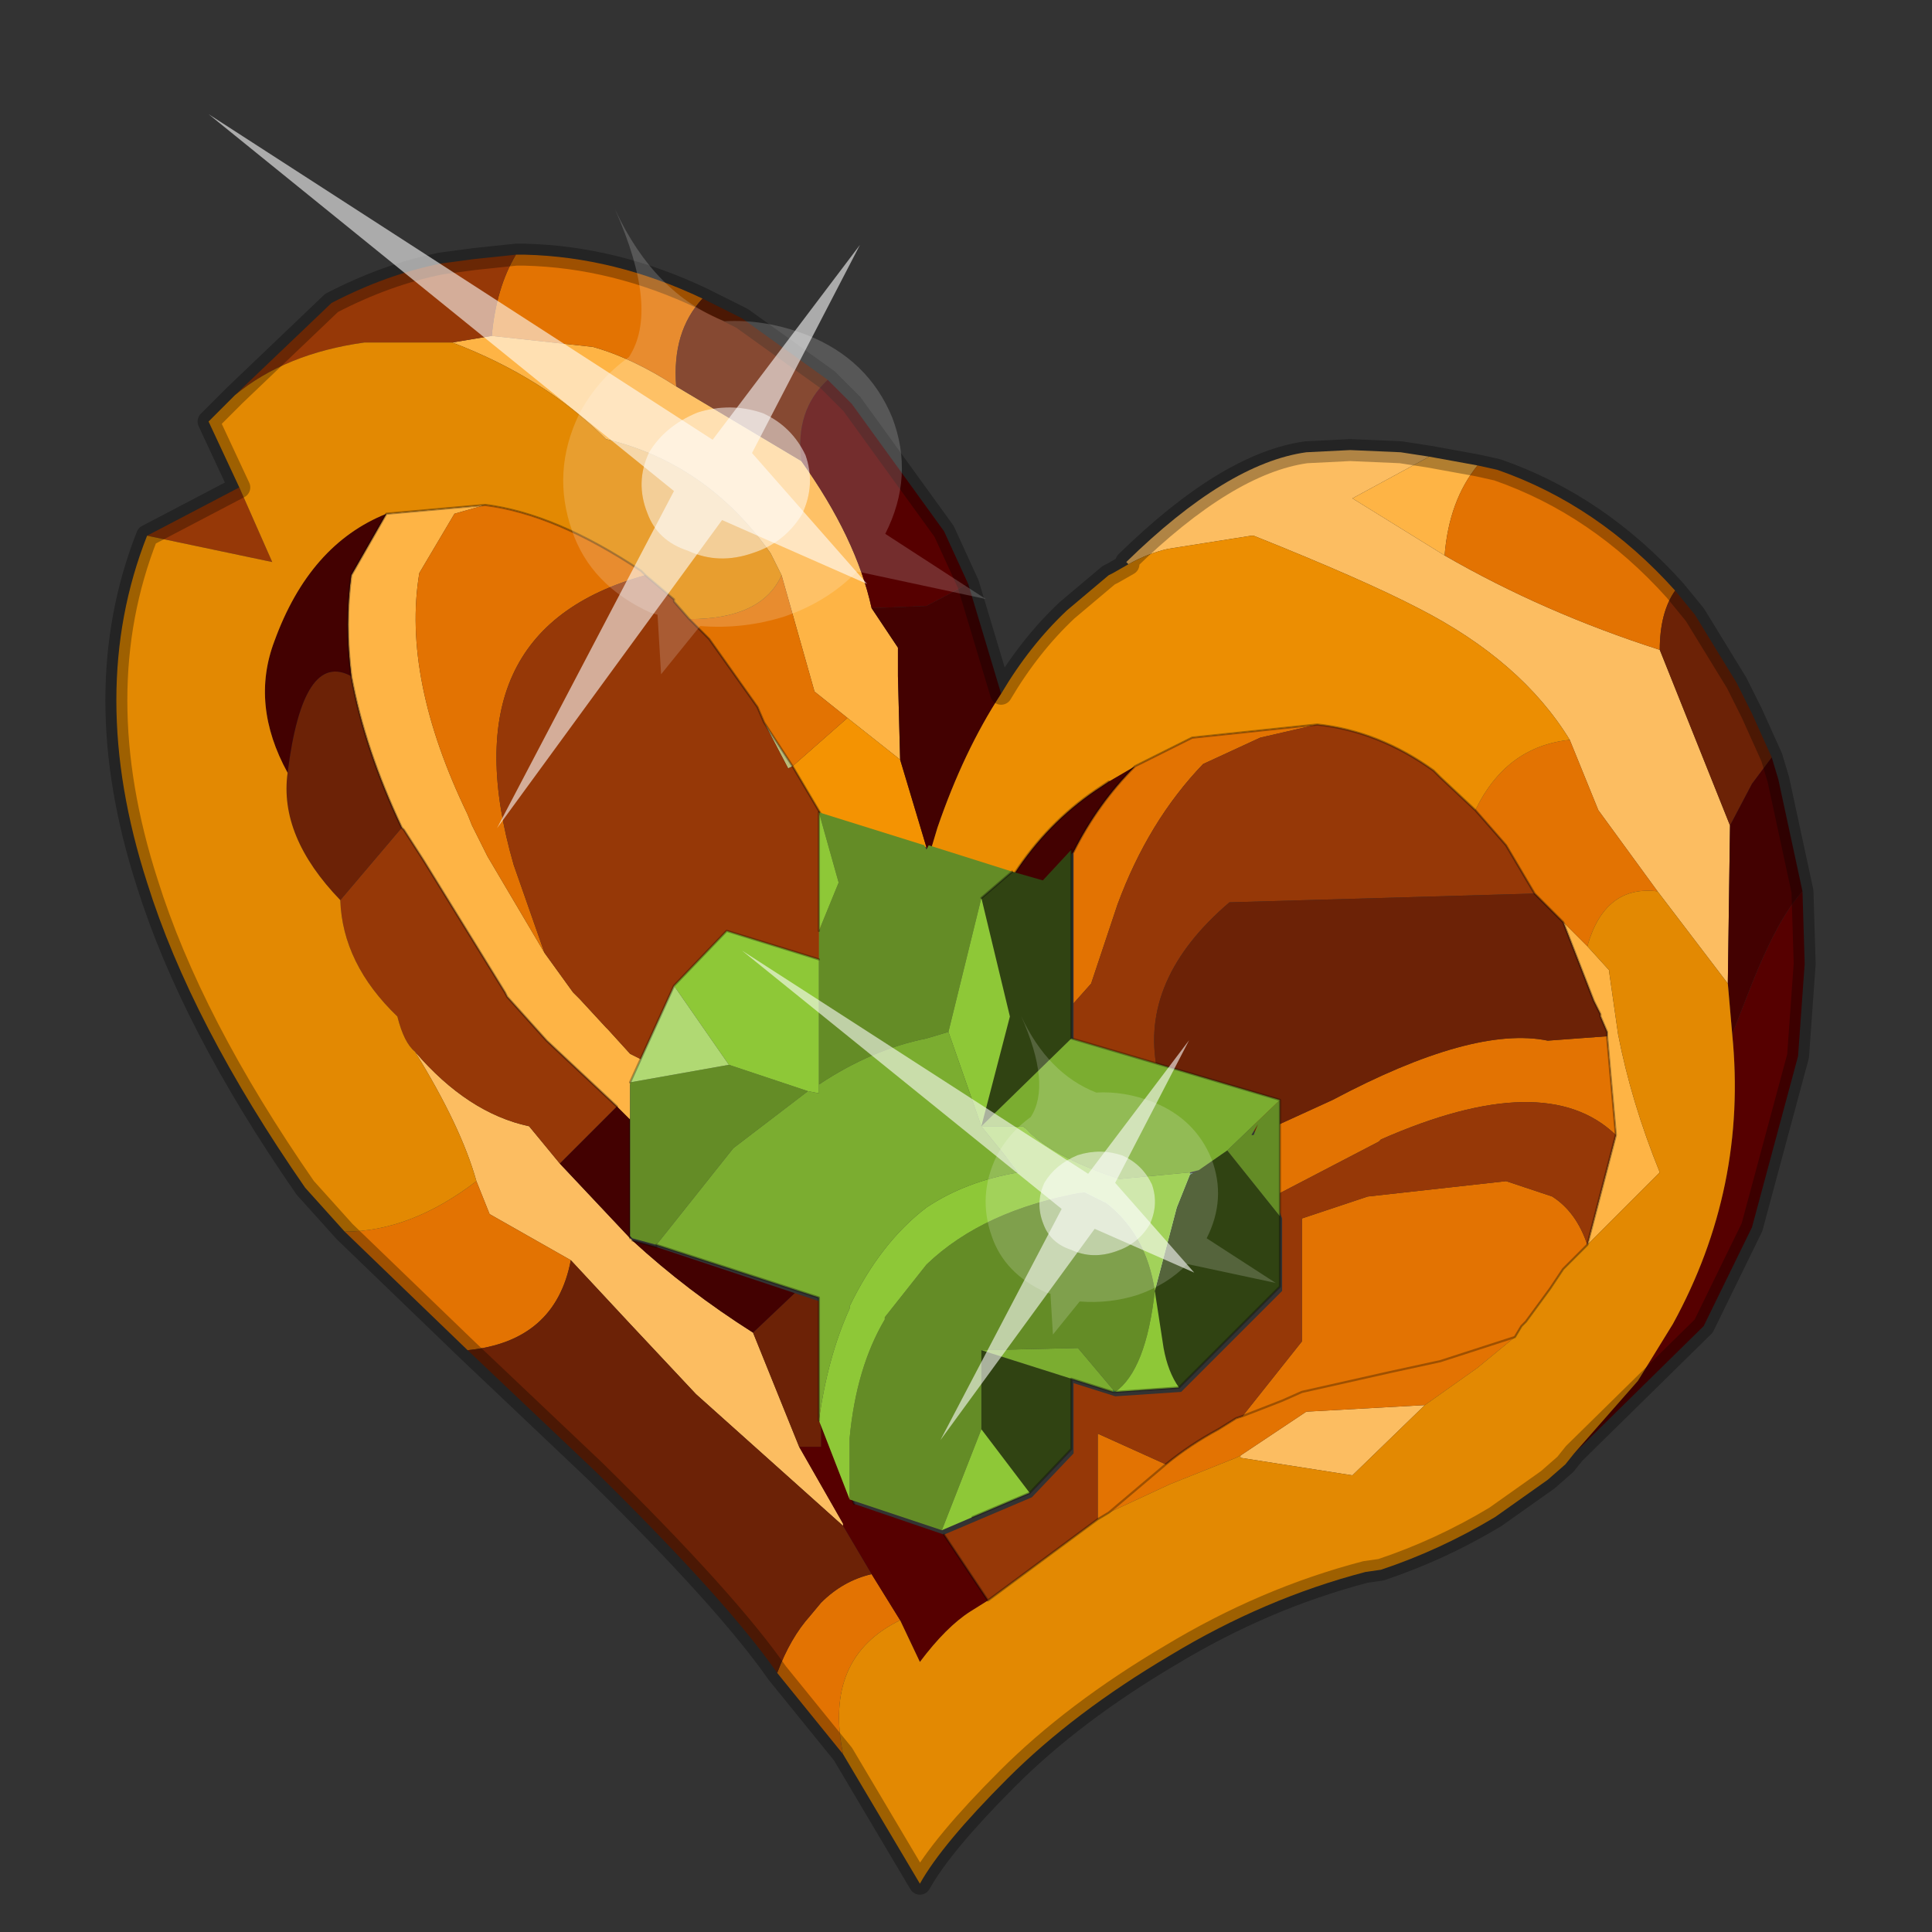 <?xml version="1.0" encoding="UTF-8" standalone="no"?>
<svg xmlns:xlink="http://www.w3.org/1999/xlink" height="440.0px" width="440.0px" xmlns="http://www.w3.org/2000/svg">
  <rect width="100%" height="100%" fill="#333333" stroke="none"/>
  <g transform="matrix(10.0, 0.0, 0.0, 10.0, 0.0, 0.0)">
    <use height="44.0" transform="matrix(1.0, 0.0, 0.0, 1.0, 0.0, 0.0)" width="44.0" xlink:href="#shape0"/>
    <use height="20.95" transform="matrix(0.081, 0.69, 0.771, -0.102, 4.75, 2.6)" width="24.45" xlink:href="#sprite0"/>
    <use height="20.95" transform="matrix(0.056, 0.473, 0.529, -0.07, 16.9, 21.65)" width="24.45" xlink:href="#sprite0"/>
  </g>
  <defs>
    <g id="shape0" transform="matrix(1.0, 0.0, 0.0, 1.0, 0.0, 0.0)">
      <path d="M44.0 44.0 L0.0 44.0 0.0 0.0 44.0 0.0 44.0 44.0" fill="#43adca" fill-opacity="0.0" fill-rule="evenodd" stroke="none"/>
      <path d="M18.05 17.45 L17.95 17.5 17.4 16.45 18.05 17.45" fill="#bbba77" fill-rule="evenodd" stroke="none"/>
      <path d="M28.6 25.9 L28.55 25.9 28.6 25.85 28.6 25.9" fill="#17462f" fill-rule="evenodd" stroke="none"/>
      <path d="M27.35 26.7 L27.15 26.8 26.85 27.55 26.35 29.5 Q26.15 28.2 25.25 27.45 L24.75 27.2 23.25 26.8 22.45 25.7 23.35 25.7 Q24.0 26.4 25.55 26.9 L27.35 26.7" fill="#9fdfbf" fill-rule="evenodd" stroke="none"/>
      <path d="M25.7 12.85 L25.65 12.8 Q27.95 10.55 29.75 10.3 L30.75 10.25 31.9 10.3 32.55 10.4 30.8 11.35 32.9 12.65 Q35.15 13.95 37.8 14.8 L39.4 18.8 39.35 22.4 37.75 20.3 36.4 18.45 35.75 16.85 Q34.65 15.05 32.3 13.85 31.05 13.2 28.55 12.2 L28.5 12.2 26.6 12.5 Q26.15 12.6 25.7 12.85 M10.85 26.9 Q10.5 25.65 9.45 23.95 10.65 25.35 12.05 25.65 L12.75 26.5 14.35 28.2 14.4 28.25 Q15.65 29.4 17.15 30.35 L18.2 32.95 19.2 34.7 19.2 34.75 15.85 31.75 14.35 30.15 13.0 28.7 11.15 27.65 10.85 26.9 M28.25 33.15 L29.75 32.15 32.45 32.0 30.8 33.6 28.25 33.2 28.25 33.15" fill="#fcbd61" fill-rule="evenodd" stroke="none"/>
      <path d="M32.55 10.4 L33.65 10.6 Q33.0 11.4 32.9 12.65 L30.8 11.35 32.55 10.4 M35.6 21.0 L36.15 21.55 36.65 22.1 36.65 22.15 36.85 23.55 Q37.15 25.1 37.8 26.7 L36.15 28.35 36.8 25.85 36.6 23.6 36.6 23.5 36.45 23.15 36.45 23.1 36.3 22.8 35.6 21.0 M8.8 11.7 L11.05 11.5 10.35 11.7 9.55 13.05 Q9.15 15.45 10.65 18.55 L10.75 18.8 11.1 19.5 12.4 21.7 13.05 22.6 13.2 22.75 13.8 23.4 13.85 23.45 14.35 24.0 14.65 24.15 14.35 24.7 14.35 25.5 14.05 25.2 12.45 23.7 11.55 22.7 11.5 22.6 9.65 19.6 9.2 18.9 9.15 18.85 Q8.3 17.05 8.0 15.4 7.85 14.2 8.0 13.1 L8.8 11.7 M17.8 13.1 L17.55 12.6 Q16.1 10.55 13.8 10.0 12.4 8.6 10.3 7.8 L11.2 7.65 13.5 7.9 Q14.4 8.15 15.4 8.8 L18.25 10.5 Q19.5 12.25 19.85 13.85 L20.45 14.75 20.45 15.4 20.5 17.3 19.3 16.35 18.55 15.75 17.8 13.1" fill="#feb445" fill-rule="evenodd" stroke="none"/>
      <path d="M20.5 17.3 L21.1 19.3 18.7 18.55 18.05 17.45 19.3 16.35 20.5 17.3" fill="#f49302" fill-rule="evenodd" stroke="none"/>
      <path d="M19.2 39.95 L17.7 38.1 Q18.0 37.3 18.45 36.8 L18.7 36.5 Q19.2 36.0 19.85 35.85 L20.5 36.9 Q18.75 37.75 19.2 39.95 M10.65 30.75 L7.85 28.05 Q9.35 28.05 10.85 26.9 L11.15 27.65 13.0 28.7 Q12.65 30.55 10.65 30.75 M11.75 5.8 L11.95 5.8 Q14.0 5.85 16.0 6.8 15.3 7.55 15.4 8.8 14.4 8.15 13.5 7.9 L11.2 7.65 Q11.3 6.55 11.75 5.8 M33.65 10.6 L34.1 10.7 Q36.4 11.5 38.15 13.45 37.8 13.95 37.8 14.8 35.15 13.95 32.9 12.65 33.0 11.4 33.65 10.6 M35.75 16.85 L36.4 18.45 37.75 20.3 Q36.55 20.15 36.15 21.55 L35.6 21.0 34.95 20.35 34.3 19.25 33.6 18.45 Q34.3 17.0 35.75 16.85 M30.0 16.5 L28.7 16.8 27.4 17.4 Q26.15 18.7 25.45 20.6 L24.85 22.4 24.45 22.85 24.45 19.4 Q25.0 18.3 25.85 17.45 L27.15 16.8 30.0 16.5 M28.6 25.9 L28.6 25.85 30.35 25.05 Q33.55 23.35 35.25 23.7 L36.6 23.6 36.8 25.85 Q35.2 24.3 31.45 25.95 L31.4 26.0 29.0 27.25 28.6 25.9 M11.05 11.5 Q12.65 11.7 14.6 13.0 L14.7 13.1 Q10.15 14.35 11.7 19.7 L12.4 21.7 11.1 19.5 10.75 18.8 10.65 18.55 Q9.15 15.45 9.55 13.05 L10.35 11.7 11.05 11.5 M15.7 14.1 Q17.35 14.1 17.8 13.1 L18.55 15.75 19.3 16.35 18.05 17.45 17.4 16.45 17.25 16.1 16.15 14.55 15.7 14.1 M25.0 34.6 L25.0 32.65 26.55 33.35 Q27.1 32.9 27.75 32.55 L28.15 32.3 28.3 32.25 29.65 30.55 29.65 27.75 31.15 27.25 34.3 26.9 35.35 27.25 Q35.9 27.6 36.15 28.35 L35.6 28.9 35.3 29.35 34.75 30.1 34.65 30.2 34.5 30.45 33.65 31.15 32.45 32.0 29.75 32.15 28.25 33.15 28.15 33.2 26.65 33.8 25.25 34.45 26.55 33.35 25.25 34.45 25.0 34.6 M28.3 32.25 L29.2 31.9 29.65 31.7 31.65 31.25 32.8 31.0 34.5 30.45 32.8 31.0 31.65 31.25 29.65 31.7 29.2 31.9 28.3 32.25" fill="#e37302" fill-rule="evenodd" stroke="none"/>
      <path d="M3.35 12.2 L5.45 11.1 6.2 12.8 3.35 12.2 M5.35 9.0 L7.55 6.9 Q8.8 6.25 10.05 6.0 L10.8 5.9 11.75 5.8 Q11.3 6.55 11.2 7.65 L10.3 7.8 8.3 7.8 Q6.5 8.05 5.35 9.0 M30.0 16.5 Q31.4 16.65 32.65 17.55 L32.8 17.7 33.6 18.45 34.3 19.25 34.95 20.35 28.0 20.55 Q25.95 22.3 26.35 24.35 L24.45 23.75 24.45 22.85 24.85 22.4 25.45 20.6 Q26.15 18.7 27.4 17.4 L28.7 16.8 30.0 16.5 M29.0 27.25 L31.4 26.0 31.45 25.95 Q35.2 24.3 36.8 25.85 L36.15 28.35 Q35.9 27.6 35.35 27.25 L34.3 26.9 31.15 27.25 29.65 27.75 29.65 30.55 28.3 32.25 28.15 32.3 27.75 32.55 Q27.1 32.9 26.55 33.35 L25.0 32.65 25.0 34.6 22.5 36.45 21.5 34.95 23.5 34.1 24.45 33.1 24.45 31.5 25.4 31.8 26.9 31.7 29.2 29.4 29.2 27.75 29.0 27.25 M14.7 13.1 L15.35 13.65 15.35 13.7 15.7 14.1 16.15 14.55 17.25 16.1 17.4 16.45 17.95 17.5 18.05 17.45 18.7 18.55 18.7 21.9 16.6 21.25 15.4 22.5 14.65 24.15 14.35 24.0 13.85 23.45 13.8 23.4 13.2 22.75 13.05 22.6 12.4 21.7 11.7 19.7 Q10.15 14.35 14.7 13.1 M9.15 18.85 L9.2 18.9 9.65 19.6 11.5 22.6 11.55 22.7 12.45 23.7 14.05 25.2 12.75 26.5 12.05 25.65 Q10.65 25.35 9.45 23.95 9.2 23.75 9.05 23.15 7.8 21.95 7.75 20.5 L9.15 18.85" fill="#963807" fill-rule="evenodd" stroke="none"/>
      <path d="M38.15 13.45 L38.6 14.0 39.55 15.55 39.9 16.25 40.35 17.25 39.9 17.85 39.4 18.8 37.8 14.8 Q37.8 13.95 38.15 13.45 M17.7 38.1 Q16.55 36.45 13.55 33.5 L10.65 30.75 Q12.65 30.55 13.0 28.7 L14.35 30.15 15.85 31.75 19.2 34.75 19.85 35.85 Q19.2 36.0 18.7 36.5 L18.45 36.8 Q18.0 37.3 17.7 38.1 M16.0 6.8 L16.9 7.25 18.85 8.65 Q18.1 9.35 18.25 10.5 L15.4 8.8 Q15.3 7.55 16.0 6.8 M26.35 24.35 Q25.95 22.3 28.0 20.55 L34.95 20.35 35.6 21.0 36.3 22.8 36.45 23.1 36.45 23.15 36.6 23.5 36.6 23.6 35.25 23.7 Q33.55 23.35 30.35 25.05 L28.6 25.85 28.3 24.95 26.35 24.35 M8.0 15.4 Q8.3 17.05 9.15 18.85 L7.75 20.5 Q6.35 19.05 6.55 17.6 6.9 14.8 8.0 15.4 M18.2 32.95 L17.15 30.35 18.1 29.45 18.7 29.65 18.7 32.45 18.7 32.95 18.2 32.95" fill="#6c2206" fill-rule="evenodd" stroke="none"/>
      <path d="M41.05 20.3 L41.1 21.95 40.95 24.05 39.9 27.95 38.8 30.2 35.85 33.1 37.3 31.45 38.1 30.15 Q39.8 27.05 39.45 23.55 L39.9 22.4 Q40.5 20.9 41.05 20.3 M18.85 8.65 L19.0 8.8 19.4 9.2 21.5 12.1 22.05 13.3 21.1 13.8 19.85 13.85 Q19.5 12.25 18.25 10.5 18.1 9.35 18.85 8.65 M19.2 34.75 L19.2 34.7 18.2 32.95 18.7 32.95 18.7 32.45 19.45 34.25 21.5 34.95 22.5 36.45 22.1 36.7 Q21.55 37.05 20.95 37.85 L20.5 36.9 19.85 35.85 19.2 34.75" fill="#560000" fill-rule="evenodd" stroke="none"/>
      <path d="M40.35 17.25 L40.5 17.75 41.05 20.3 Q40.5 20.9 39.9 22.4 L39.45 23.55 39.35 22.4 39.4 18.8 39.9 17.85 40.35 17.25 M22.05 13.3 L22.8 15.8 Q21.95 17.1 21.35 18.85 L21.2 19.35 21.15 19.4 21.1 19.3 20.5 17.3 20.45 15.4 20.45 14.75 19.85 13.85 21.1 13.8 22.05 13.3 M6.55 17.6 Q5.7 16.05 6.25 14.6 7.05 12.4 8.8 11.7 L8.0 13.1 Q7.85 14.2 8.0 15.4 6.9 14.8 6.55 17.6 M14.05 25.2 L14.35 25.5 14.35 28.2 12.75 26.5 14.05 25.2 M17.15 30.35 Q15.65 29.4 14.4 28.25 L14.95 28.4 18.1 29.45 17.15 30.35 M24.45 19.4 L23.8 20.1 23.1 19.9 Q23.85 18.75 24.95 18.0 L25.25 17.8 25.85 17.45 Q25.0 18.3 24.45 19.4" fill="#430101" fill-rule="evenodd" stroke="none"/>
      <path d="M35.85 33.1 L35.65 33.35 35.25 33.7 34.05 34.55 Q32.8 35.3 31.45 35.75 L31.1 35.8 Q28.8 36.4 26.65 37.7 24.45 39.0 22.95 40.5 21.45 42.0 20.95 42.9 L19.2 39.95 Q18.75 37.75 20.5 36.9 L20.95 37.85 Q21.55 37.05 22.1 36.7 L22.5 36.45 25.0 34.6 25.25 34.45 26.65 33.8 28.15 33.2 28.25 33.15 28.25 33.2 30.8 33.6 32.45 32.0 33.65 31.15 34.5 30.45 34.65 30.2 34.75 30.1 35.3 29.35 35.6 28.9 36.15 28.35 37.8 26.7 Q37.15 25.1 36.85 23.55 L36.65 22.15 36.65 22.1 36.15 21.55 Q36.55 20.15 37.75 20.3 L39.35 22.4 39.45 23.55 Q39.8 27.05 38.1 30.15 L37.3 31.45 35.85 33.1 M7.85 28.05 L6.95 27.05 Q4.35 23.3 3.35 20.1 1.95 15.75 3.35 12.2 L6.2 12.8 5.45 11.1 4.75 9.6 5.35 9.0 Q6.5 8.05 8.3 7.8 L10.3 7.8 Q12.4 8.6 13.8 10.0 16.1 10.55 17.55 12.6 L17.8 13.1 Q17.35 14.1 15.7 14.1 L15.35 13.7 15.35 13.65 14.7 13.1 14.6 13.0 Q12.65 11.7 11.05 11.5 L8.8 11.7 Q7.05 12.4 6.25 14.6 5.7 16.05 6.55 17.6 6.35 19.05 7.75 20.5 7.8 21.95 9.05 23.15 9.2 23.75 9.45 23.95 10.5 25.65 10.85 26.9 9.35 28.05 7.85 28.05" fill="#e38902" fill-rule="evenodd" stroke="none"/>
      <path d="M22.8 15.8 Q23.45 14.7 24.3 13.9 L25.25 13.1 25.35 13.05 25.7 12.85 Q26.15 12.6 26.6 12.5 L28.5 12.2 28.55 12.2 Q31.05 13.2 32.3 13.85 34.65 15.05 35.75 16.85 34.3 17.0 33.6 18.45 L32.8 17.7 32.65 17.55 Q31.4 16.65 30.0 16.5 L27.15 16.8 25.85 17.45 25.25 17.8 24.95 18.0 Q23.85 18.75 23.1 19.9 L21.2 19.35 21.35 18.85 Q21.95 17.1 22.8 15.8" fill="#ec8e02" fill-rule="evenodd" stroke="none"/>
      <path d="M38.15 13.45 L38.6 14.0 39.55 15.55 39.9 16.25 40.35 17.25 40.5 17.75 41.05 20.3 41.1 21.95 40.95 24.05 39.9 27.95 38.8 30.2 35.85 33.1 35.65 33.35 35.25 33.7 34.05 34.55 Q32.8 35.3 31.45 35.75 L31.1 35.8 Q28.8 36.4 26.65 37.7 24.45 39.0 22.95 40.5 21.45 42.0 20.95 42.9 L19.2 39.95 17.7 38.1 Q16.55 36.45 13.55 33.5 L10.65 30.75 7.85 28.05 6.95 27.05 Q4.35 23.3 3.35 20.1 1.95 15.75 3.35 12.2 L5.45 11.1 4.75 9.6 5.35 9.0 7.55 6.9 Q8.8 6.25 10.05 6.0 L10.8 5.9 11.75 5.8 11.95 5.8 Q14.0 5.85 16.0 6.8 L16.9 7.25 18.85 8.65 19.0 8.8 19.4 9.2 21.5 12.1 22.05 13.3 22.8 15.8 Q23.45 14.7 24.3 13.9 L25.25 13.1 25.35 13.05 25.7 12.85 M25.65 12.8 Q27.95 10.55 29.75 10.3 L30.75 10.25 31.9 10.3 32.55 10.4 33.65 10.6 34.1 10.7 Q36.4 11.5 38.15 13.45" fill="none" stroke="#000000" stroke-linecap="round" stroke-linejoin="round" stroke-opacity="0.302" stroke-width="0.5"/>
      <path d="M30.0 16.5 Q31.4 16.65 32.65 17.55 L32.8 17.7 33.6 18.45 M34.95 20.35 L34.3 19.25 33.6 18.45 M34.95 20.35 L35.6 21.0 M28.6 25.9 L28.6 25.85 M36.8 25.85 L36.6 23.6 36.6 23.5 36.45 23.15 36.45 23.1 36.3 22.8 35.6 21.0 M8.8 11.7 L11.05 11.5 Q12.65 11.7 14.6 13.0 L14.7 13.1 15.35 13.65 15.35 13.7 15.7 14.1 M8.8 11.7 L8.0 13.1 Q7.85 14.2 8.0 15.4 8.3 17.05 9.15 18.85 L9.2 18.9 9.65 19.6 11.5 22.6 11.55 22.7 12.45 23.7 14.05 25.2 M17.4 16.45 L17.25 16.1 16.15 14.55 15.7 14.1 M18.7 18.55 L18.05 17.45 M17.4 16.45 L18.05 17.45 M24.45 19.4 Q25.0 18.3 25.85 17.45 L27.15 16.8 30.0 16.5 M25.25 17.8 L24.95 18.0 Q23.85 18.75 23.1 19.9 M18.7 32.45 L19.45 34.25 M21.5 34.95 L22.5 36.45 25.0 34.6 M26.55 33.35 Q27.1 32.9 27.75 32.55 L28.15 32.3 28.3 32.25 M36.15 28.35 L36.8 25.85 M34.5 30.45 L32.8 31.0 31.65 31.25 29.65 31.7 29.2 31.9 28.3 32.25 M26.55 33.35 L25.25 34.45 25.0 34.6 M14.95 28.4 L14.4 28.25 M34.5 30.45 L34.65 30.2 34.75 30.1 35.3 29.35 35.6 28.9 36.15 28.35 M14.35 28.2 L14.35 25.5" fill="none" stroke="#000000" stroke-linecap="round" stroke-linejoin="round" stroke-opacity="0.302" stroke-width="0.05"/>
      <path d="M25.35 31.65 L25.4 31.7 25.35 31.7 25.35 31.65" fill="#339966" fill-rule="evenodd" stroke="none"/>
      <path d="M25.35 31.65 L25.35 31.7 25.35 31.65" fill="#2b8055" fill-rule="evenodd" stroke="none"/>
      <path d="M27.95 26.2 L29.15 27.7 29.15 29.3 26.85 31.6 Q26.6 31.25 26.5 30.7 L26.3 29.4 26.8 27.5 27.1 26.75 27.3 26.65 27.95 26.2 M22.35 20.45 L23.05 19.85 23.75 20.05 24.4 19.35 24.4 23.65 22.35 25.65 23.0 23.15 22.35 20.45 M24.4 31.4 L24.4 33.0 23.45 34.0 22.35 32.55 22.35 30.75 24.4 31.4" fill="#304312" fill-rule="evenodd" stroke="none"/>
      <path d="M29.15 27.7 L27.95 26.2 29.15 25.05 29.15 27.7 M28.55 25.85 L28.65 25.6 28.5 25.85 28.55 25.85 M19.35 34.15 L19.35 32.75 Q19.5 31.15 20.15 30.05 L20.15 30.0 21.1 28.8 Q22.4 27.55 24.7 27.15 L25.2 27.4 Q26.1 28.1 26.3 29.4 26.1 31.2 25.4 31.7 L25.35 31.65 24.55 30.7 22.35 30.75 22.35 32.55 21.45 34.85 19.35 34.15 M23.05 19.85 L22.35 20.45 21.6 23.5 21.1 23.65 Q19.85 23.9 18.65 24.7 L18.65 21.85 18.65 21.2 19.1 20.1 18.65 18.5 21.05 19.25 21.1 19.35 21.15 19.25 23.05 19.85 M14.35 24.65 L16.6 24.25 18.4 24.85 16.7 26.15 14.95 28.35 14.4 28.2 14.35 28.15 14.35 24.65" fill="#648c26" fill-rule="evenodd" stroke="none"/>
      <path d="M29.15 25.05 L27.95 26.2 27.3 26.65 27.1 26.7 25.5 26.85 Q23.95 26.35 23.3 25.65 L22.35 25.65 23.2 26.7 Q22.0 26.9 21.1 27.5 20.05 28.3 19.35 29.75 L19.35 29.8 Q18.85 30.9 18.65 32.35 L18.65 29.55 14.95 28.35 16.7 26.15 18.4 24.85 18.65 24.9 18.65 24.7 Q19.85 23.9 21.1 23.65 L21.6 23.5 22.35 25.65 24.4 23.65 29.15 25.05 M22.35 30.75 L24.55 30.7 25.35 31.65 25.35 31.7 24.4 31.4 22.35 30.75" fill="#7bad30" fill-rule="evenodd" stroke="none"/>
      <path d="M27.1 26.75 L26.8 27.5 26.3 29.4 26.5 30.7 Q26.6 31.25 26.85 31.6 L25.4 31.7 Q26.1 31.2 26.3 29.4 26.1 28.1 25.2 27.4 L24.7 27.15 Q22.4 27.55 21.1 28.8 L20.15 30.0 20.15 30.05 Q19.5 31.15 19.35 32.75 L19.35 34.15 18.65 32.35 Q18.85 30.9 19.35 29.8 L19.35 29.75 Q20.05 28.3 21.1 27.5 22.0 26.9 23.2 26.7 L22.35 25.65 23.3 25.65 Q23.95 26.35 25.5 26.85 L27.1 26.7 27.1 26.75 M18.65 18.5 L19.1 20.1 18.65 21.2 18.65 18.5 M18.65 21.85 L18.65 24.7 18.65 24.9 18.4 24.85 16.6 24.25 15.35 22.45 16.55 21.2 18.65 21.85 M21.6 23.5 L22.35 20.45 23.0 23.15 22.35 25.65 21.6 23.5 M23.45 34.0 L22.15 34.55 21.45 34.85 22.35 32.55 23.45 34.0" fill="#8ec837" fill-rule="evenodd" stroke="none"/>
      <path d="M15.35 22.45 L16.6 24.25 14.35 24.65 15.35 22.45" fill="#b0d973" fill-rule="evenodd" stroke="none"/>
      <path d="M29.15 27.7 L29.15 25.05 M26.85 31.6 L29.15 29.3 29.15 27.7 M25.4 31.7 L26.85 31.6 M22.35 20.45 L23.05 19.85 M24.4 23.65 L24.4 19.35 M15.35 22.45 L14.35 24.65 M15.35 22.45 L16.55 21.2 18.65 21.85 M18.65 32.35 L18.65 29.55 14.95 28.35 M25.4 31.7 L25.35 31.7 24.4 31.4 24.4 33.0 23.45 34.0 22.15 34.55 M18.65 21.2 L18.65 18.5 M24.4 23.65 L29.15 25.05" fill="none" stroke="#000000" stroke-linecap="round" stroke-linejoin="round" stroke-opacity="0.302" stroke-width="0.05"/>
    </g>
    <g id="sprite0" transform="matrix(1.0, 0.0, 0.0, 1.0, 0.0, 0.0)">
      <use height="20.95" transform="matrix(1.0, 0.0, 0.0, 1.0, 0.0, 0.0)" width="24.45" xlink:href="#shape1"/>
    </g>
    <g id="shape1" transform="matrix(1.0, 0.0, 0.0, 1.0, 0.0, 0.0)">
      <path d="M14.85 11.4 Q15.8 11.6 16.25 12.45 16.85 13.3 16.6 14.35 16.4 15.3 15.55 15.9 14.65 16.4 13.65 16.2 12.65 15.9 12.1 15.1 11.6 14.2 11.8 13.2 12.1 12.2 12.9 11.65 13.8 11.15 14.85 11.4" fill="#ffffff" fill-opacity="0.588" fill-rule="evenodd" stroke="none"/>
      <path d="M18.2 11.35 L20.15 11.25 18.75 12.55 Q19.05 13.8 18.8 15.05 18.5 16.35 17.65 17.3 L19.1 20.95 16.55 18.25 Q14.8 19.3 12.8 18.85 10.8 18.35 9.75 16.65 9.05 15.5 8.95 14.3 7.75 12.35 4.85 11.5 8.3 12.45 9.7 11.4 10.3 10.4 11.35 9.75 13.1 8.75 15.1 9.15 16.95 9.5 18.1 11.15 L18.2 11.35 M14.85 11.4 Q13.8 11.15 12.9 11.65 12.1 12.2 11.8 13.2 11.6 14.2 12.1 15.1 12.65 15.9 13.65 16.2 14.65 16.4 15.55 15.9 16.4 15.3 16.6 14.35 16.85 13.3 16.25 12.45 15.8 11.6 14.85 11.4" fill="#ffffff" fill-opacity="0.176" fill-rule="evenodd" stroke="none"/>
      <path d="M15.4 13.55 L18.1 17.55 13.35 14.65 7.05 18.5 12.75 13.55 0.0 0.0 14.25 12.25 24.45 5.95 15.4 13.55" fill="#ffffff" fill-opacity="0.588" fill-rule="evenodd" stroke="none"/>
    </g>
  </defs>
</svg>
